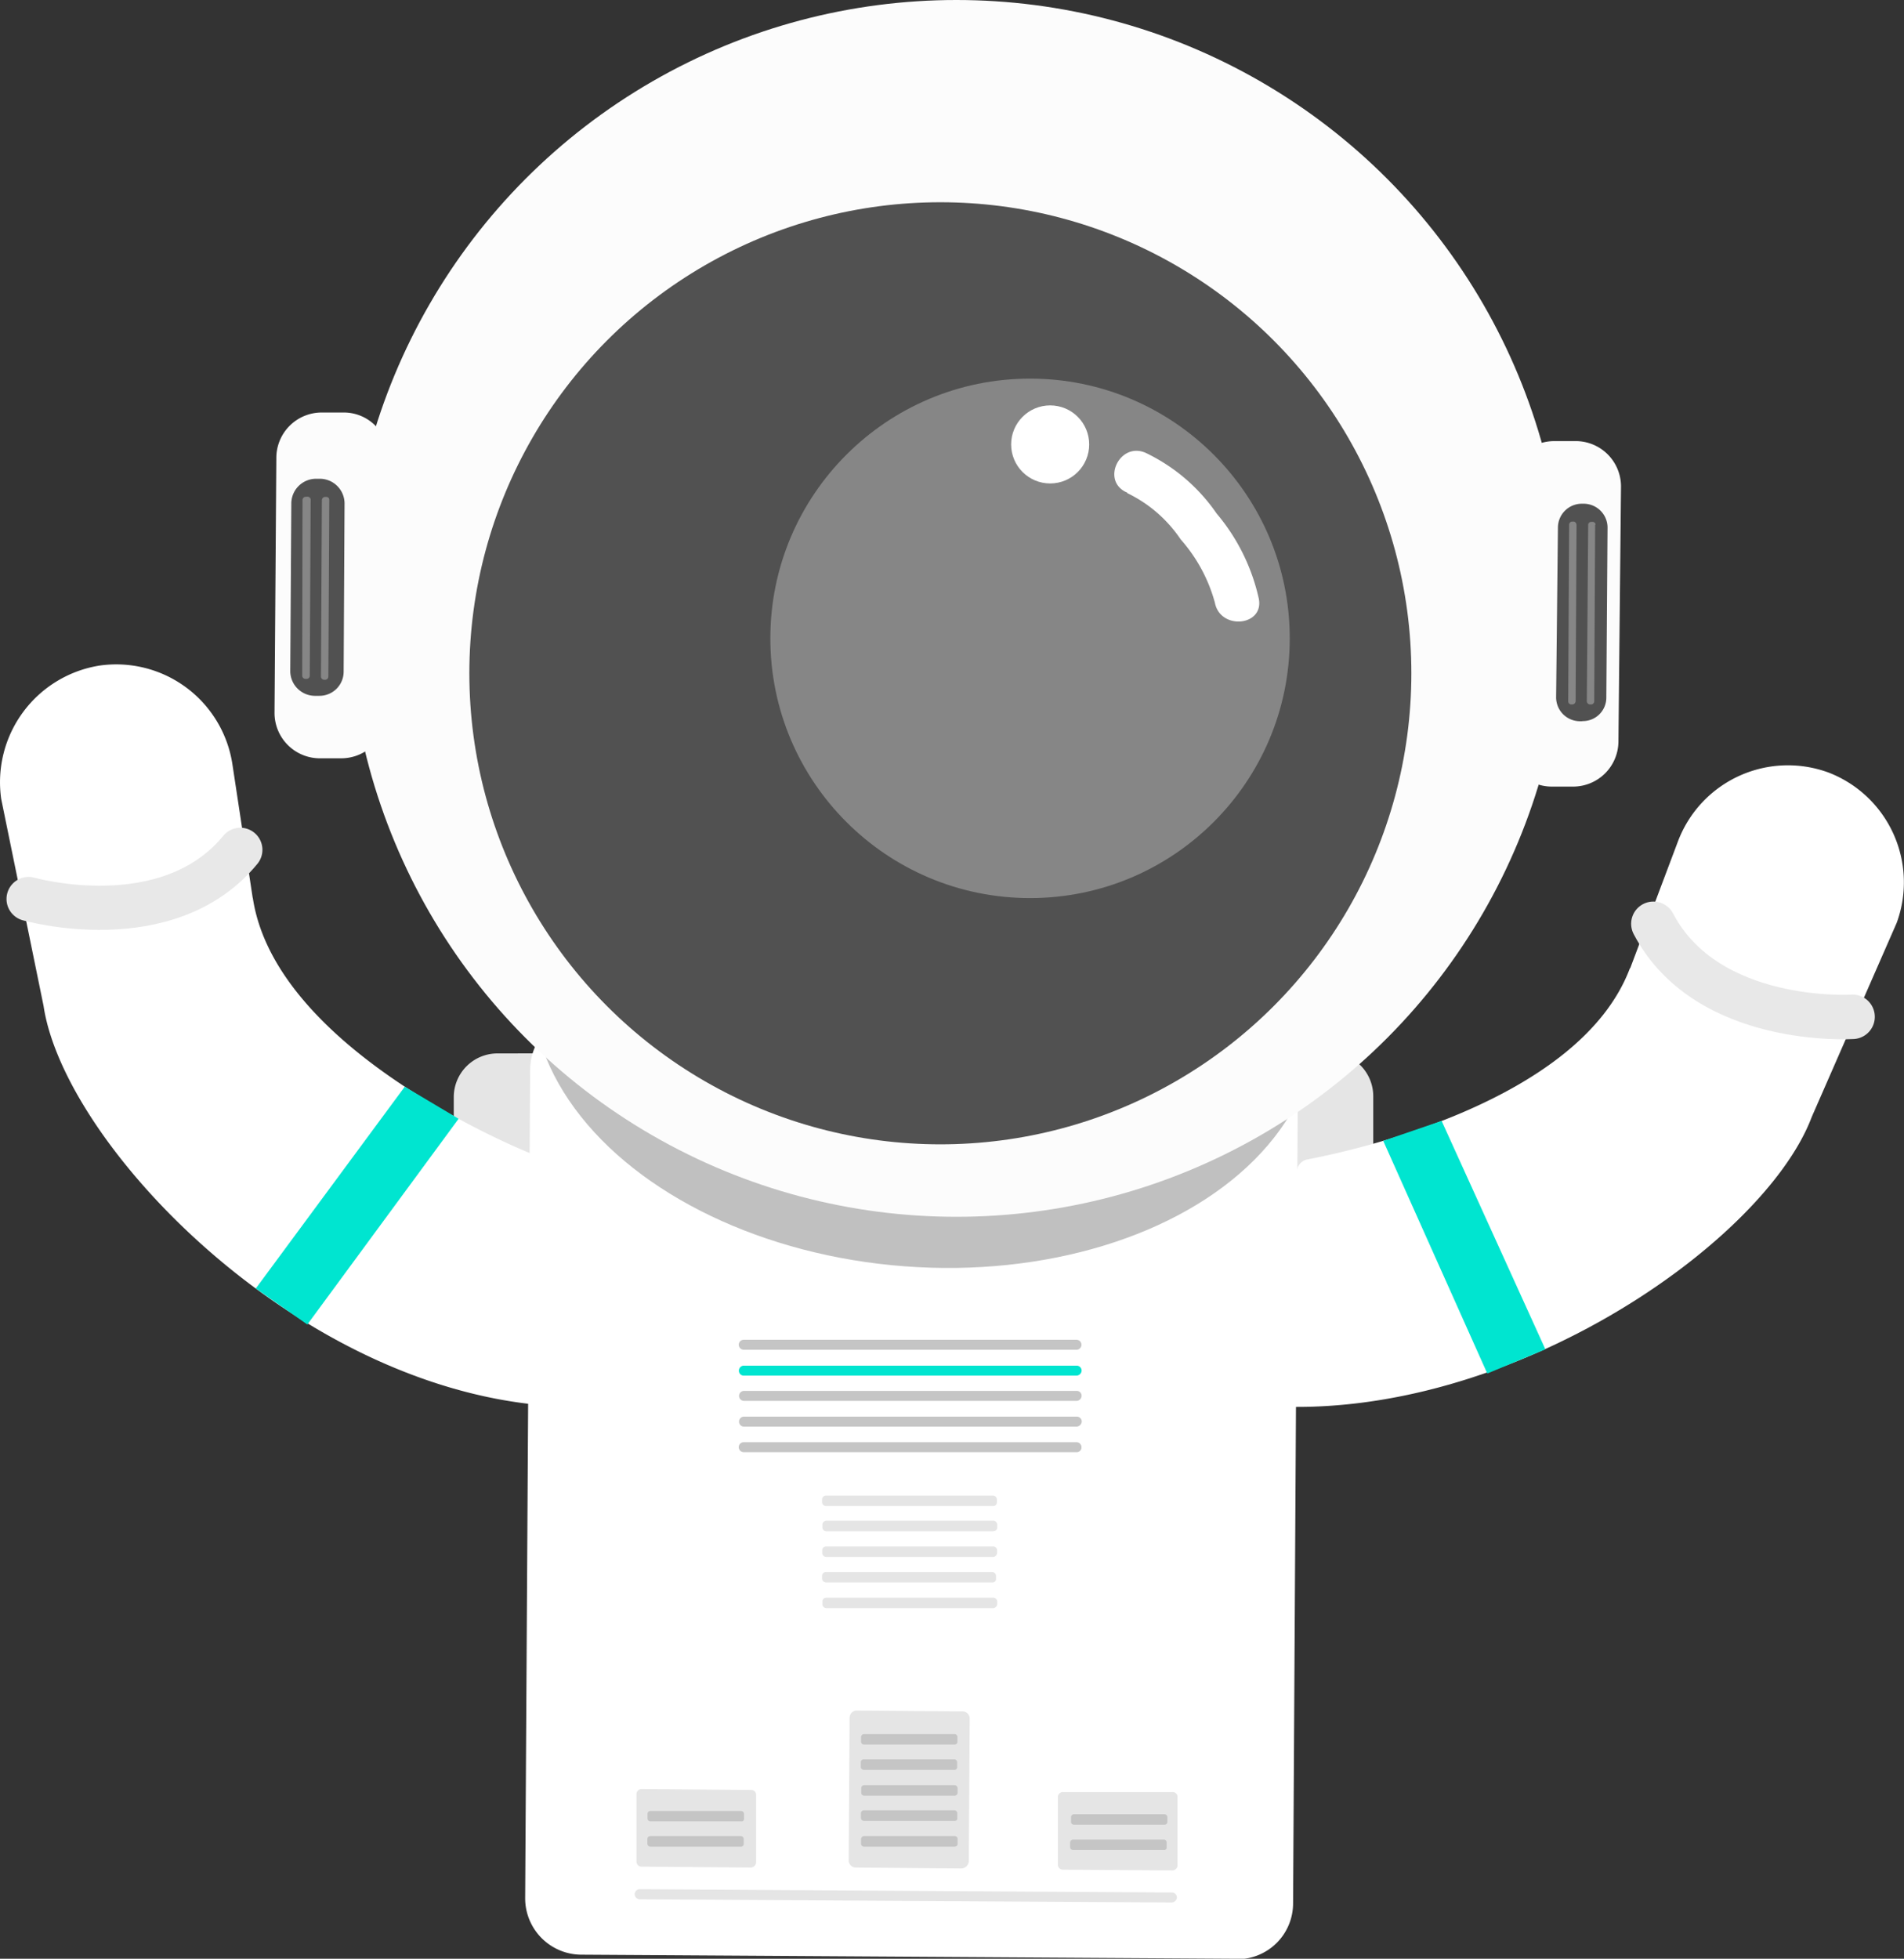 <svg id="Layer_1" data-name="Layer 1" xmlns="http://www.w3.org/2000/svg" viewBox="0 0 125.88 129.49"><rect x="0" y="0" width="125.88" height="129.49" fill="#333333" stroke="none"/><defs><style>.cls-1{fill:#e5e5e5;}.cls-2{fill:#fff;}.cls-3{fill:silver;}.cls-10,.cls-4{fill:none;stroke:#e8e8e8;stroke-linecap:round;}.cls-4{stroke-linejoin:round;stroke-width:2.92px;}.cls-5{fill:#00e5d0;}.cls-6{fill:#fcfcfc;}.cls-7{fill:#515151;}.cls-8{fill:#868686;}.cls-9{fill:#c5c5c5;}.cls-10{stroke-linejoin:bevel;stroke-width:2.94px;}</style></defs><title>Artboard 1</title><path id="Path_1184" data-name="Path 1184" class="cls-1" d="M87.92,91.68l-55,.06A2.89,2.89,0,0,1,30,88.85h0l0-16.31a2.89,2.89,0,0,1,2.89-2.9h0l55-.06a2.89,2.89,0,0,1,2.9,2.89h0l0,16.31A2.93,2.93,0,0,1,87.92,91.68Z"/><path id="Path_1185" data-name="Path 1185" class="cls-2" d="M81.78,129.49l-43.39-.27a3.73,3.73,0,0,1-3.67-3.71l.33-54.85A3.73,3.73,0,0,1,38.76,67l43.39.27A3.71,3.71,0,0,1,85.81,71l-.32,54.85a3.69,3.69,0,0,1-3.7,3.67Z"/><ellipse id="Ellipse_378" data-name="Ellipse 378" class="cls-3" cx="61.12" cy="66.23" rx="17.53" ry="26.02" transform="translate(-9.52 122.19) rotate(-85.68)"/><path id="Path_1193" data-name="Path 1193" class="cls-2" d="M2.88,66.5c1.36,9.11,16.56,25.13,33.25,26.42a.82.82,0,0,0,.9-.75A1,1,0,0,0,37,92L35.44,76.85a.8.8,0,0,0-.51-.66c-2.4-1-16.82-7.39-18.22-16.86v.05l-1.35-8.89A7.77,7.77,0,0,0,6.58,44h0a7.81,7.81,0,0,0-6.5,8.82"/><path id="Path_1194" data-name="Path 1194" class="cls-1" d="M49.66,123.46l-7.25-.06a.33.33,0,0,1-.33-.33h0l0-4.47a.34.34,0,0,1,.34-.33h0l7.24.06a.32.32,0,0,1,.33.33h0l0,4.47A.37.37,0,0,1,49.66,123.46Z"/><path id="Path_1195" data-name="Path 1195" class="cls-1" d="M63.58,123.52l-7-.06a.47.47,0,0,1-.47-.47l.06-9.44a.48.48,0,0,1,.47-.47l7,.06a.47.47,0,0,1,.47.47l-.06,9.44A.51.51,0,0,1,63.58,123.52Z"/><path id="Path_1196" data-name="Path 1196" class="cls-1" d="M77.52,123.65l-7.25-.05a.33.33,0,0,1-.33-.34h0l0-4.46a.33.33,0,0,1,.34-.33h0l7.25,0a.32.32,0,0,1,.32.34h0l0,4.46A.35.35,0,0,1,77.52,123.65Z"/><path id="Path_1197" data-name="Path 1197" class="cls-4" d="M1.89,59.43s9.18,2.62,14-3.25"/><path id="Path_1198" data-name="Path 1198" class="cls-5" d="M26.76,71.84,16.91,85.18l3.41,2.38,10-13.6Z"/><circle id="Ellipse_379" data-name="Ellipse 379" class="cls-6" cx="63.23" cy="40.22" r="40.22"/><circle id="Ellipse_380" data-name="Ellipse 380" class="cls-7" cx="62.17" cy="44.51" r="31.14"/><circle id="Ellipse_381" data-name="Ellipse 381" class="cls-8" cx="68.1" cy="42.2" r="17.17"/><circle id="Ellipse_382" data-name="Ellipse 382" class="cls-2" cx="69.43" cy="29.38" r="2.58"/><g id="Group_3018" data-name="Group 3018"><path id="Path_1199" data-name="Path 1199" class="cls-2" d="M75.14,31.26a7.84,7.84,0,0,1,1.74.92A7.68,7.68,0,0,1,78,33.32c1.64,1.88,3.32,3.89,3.73,6.34"/><path id="Path_1200" data-name="Path 1200" class="cls-2" d="M74.53,32.6a8.92,8.92,0,0,1,3.53,3.06,10.46,10.46,0,0,1,2.26,4.18c.35,1.84,3.28,1.56,2.9-.28a13.12,13.12,0,0,0-2.79-5.62,11.92,11.92,0,0,0-4.68-4c-1.73-.77-3,1.89-1.22,2.63Z"/></g><path id="Path_1201" data-name="Path 1201" class="cls-6" d="M22.56,50.13H21.08a3,3,0,0,1-2.93-3h0l.12-16.91a3,3,0,0,1,3-2.95h1.48a2.94,2.94,0,0,1,2.92,3h0l-.11,16.92A3,3,0,0,1,22.56,50.13Z"/><path id="Path_1202" data-name="Path 1202" class="cls-7" d="M21.1,46h-.3a1.64,1.64,0,0,1-1.61-1.62l.07-11.12a1.64,1.64,0,0,1,1.61-1.61h.3a1.64,1.64,0,0,1,1.61,1.61l-.06,11.15A1.6,1.6,0,0,1,21.11,46Z"/><path id="Path_1203" data-name="Path 1203" class="cls-6" d="M104.05,52h-1.47a2.94,2.94,0,0,1-2.93-3h0l.11-16.91a3,3,0,0,1,3-2.93h1.48a3,3,0,0,1,2.93,3h0L107,49.05A3,3,0,0,1,104.05,52Z"/><path id="Path_1204" data-name="Path 1204" class="cls-7" d="M104.59,47.68h-.15a1.58,1.58,0,0,1-1.56-1.57L103,34.86a1.58,1.58,0,0,1,1.57-1.56h.15a1.58,1.58,0,0,1,1.56,1.57l-.08,11.24a1.55,1.55,0,0,1-1.57,1.56Z"/><g id="Group_3019" data-name="Group 3019"><path id="Path_1206" data-name="Path 1206" class="cls-9" d="M71.17,89.23l-22,0a.34.34,0,0,1-.33-.33h0a.33.33,0,0,1,.33-.33h0l22,0a.33.33,0,0,1,.33.33h0A.33.33,0,0,1,71.17,89.23Z"/><path id="Path_1207" data-name="Path 1207" class="cls-5" d="M71.17,90.94l-22,0a.32.32,0,0,1-.32-.33h0a.33.33,0,0,1,.33-.33h0l22,0a.33.33,0,0,1,.33.33h0A.35.35,0,0,1,71.17,90.94Z"/><path id="Path_1208" data-name="Path 1208" class="cls-9" d="M71.19,92.61l-22,0a.33.33,0,0,1-.33-.33h0a.33.33,0,0,1,.33-.33h0l22,0a.32.32,0,0,1,.32.33h0A.35.35,0,0,1,71.19,92.61Z"/><path id="Path_1209" data-name="Path 1209" class="cls-9" d="M71.18,94.31l-22,0a.32.32,0,0,1-.32-.33h0a.33.33,0,0,1,.33-.33h0l22,0a.33.33,0,0,1,.33.33h0A.36.36,0,0,1,71.18,94.31Z"/><path id="Path_1210" data-name="Path 1210" class="cls-9" d="M71.17,96l-22,0a.33.33,0,0,1-.33-.33h0a.33.33,0,0,1,.33-.33h0l22,0a.33.33,0,0,1,.33.33h0a.31.31,0,0,1-.28.33Z"/><path id="Path_1211" data-name="Path 1211" class="cls-1" d="M65.66,99.56H54.6a.26.26,0,0,1-.25-.24v-.21a.26.26,0,0,1,.24-.24H65.66a.27.27,0,0,1,.25.25v.2A.24.24,0,0,1,65.66,99.56Z"/><path id="Path_1212" data-name="Path 1212" class="cls-1" d="M65.68,101.23H54.61a.27.27,0,0,1-.24-.25v-.2a.28.28,0,0,1,.25-.25H65.68a.27.27,0,0,1,.25.25v.2a.24.24,0,0,1-.24.24Z"/><path id="Path_1213" data-name="Path 1213" class="cls-1" d="M65.67,102.93H54.61a.28.28,0,0,1-.25-.25v-.2a.26.26,0,0,1,.24-.25H65.68a.26.26,0,0,1,.24.24v.21A.29.29,0,0,1,65.67,102.93Z"/><path id="Path_1214" data-name="Path 1214" class="cls-1" d="M65.66,104.61H54.6a.27.27,0,0,1-.25-.24v-.21a.26.26,0,0,1,.25-.24h11a.27.27,0,0,1,.25.25v.2a.22.22,0,0,1-.2.24Z"/><path id="Path_1215" data-name="Path 1215" class="cls-1" d="M65.68,106.31H54.62a.27.27,0,0,1-.25-.25v-.2a.26.26,0,0,1,.25-.24H65.69a.27.27,0,0,1,.24.25v.2A.3.3,0,0,1,65.68,106.31Z"/></g><path id="Path_1216" data-name="Path 1216" class="cls-1" d="M77.48,125.77l-35.19-.21a.35.35,0,0,1-.33-.34h0v0a.34.34,0,0,1,.34-.33h0l35.18.22a.33.33,0,0,1,.33.33h0v0A.37.37,0,0,1,77.48,125.77Z"/><path id="Path_1217" data-name="Path 1217" class="cls-2" d="M119.78,73.84c-3.24,8.62-21.46,21.13-38,18.91a.82.82,0,0,1-.72-.91,1.16,1.16,0,0,1,0-.18L85.79,77.2a.86.86,0,0,1,.63-.55c2.57-.48,18-3.71,21.35-12.67l0,.05,3.17-8.42a7.77,7.77,0,0,1,10-4.52h0A7.78,7.78,0,0,1,125.4,61"/><path id="Path_1218" data-name="Path 1218" class="cls-10" d="M122.48,67.22s-9.62.62-13.17-6.15"/><path id="Path_1219" data-name="Path 1219" class="cls-5" d="M95.31,74.1l6.86,15.1-3.84,1.6L91.45,75.42Z"/><path id="Path_1220" data-name="Path 1220" class="cls-8" d="M20.54,33l-.06,11.66a.21.21,0,0,1-.2.22H20.2a.22.22,0,0,1-.22-.2L20,33.06a.22.22,0,0,1,.2-.22h.08A.22.22,0,0,1,20.54,33Z"/><path id="Path_1221" data-name="Path 1221" class="cls-8" d="M21.77,33.06l-.06,11.66a.22.22,0,0,1-.2.22h-.07a.22.22,0,0,1-.22-.2l.06-11.67a.22.22,0,0,1,.2-.22h.08a.19.19,0,0,1,.21.18Z"/><g id="Group_3020" data-name="Group 3020"><path id="Path_1222" data-name="Path 1222" class="cls-8" d="M104.23,34.69l-.06,11.66a.23.23,0,0,1-.2.22h-.07a.21.21,0,0,1-.22-.2l.06-11.67a.21.21,0,0,1,.2-.22H104a.2.2,0,0,1,.22.18Z"/><path id="Path_1223" data-name="Path 1223" class="cls-8" d="M105.46,34.69l-.06,11.66a.21.21,0,0,1-.2.22h-.07a.22.22,0,0,1-.22-.2L105,34.72a.2.2,0,0,1,.2-.22h.07a.2.2,0,0,1,.22.18Z"/></g><path id="Path_1233" data-name="Path 1233" class="cls-9" d="M63.12,115.33h-6a.19.19,0,0,1-.19-.18v-.32a.19.19,0,0,1,.18-.19h6a.19.19,0,0,1,.19.18v.32A.19.19,0,0,1,63.12,115.33Z"/><path id="Path_1234" data-name="Path 1234" class="cls-9" d="M63.11,117h-6a.2.2,0,0,1-.2-.18v-.32a.19.19,0,0,1,.18-.19h6a.19.19,0,0,1,.19.18v.32a.18.18,0,0,1-.13.19Z"/><path id="Path_1235" data-name="Path 1235" class="cls-9" d="M63.13,118.71h-6a.19.19,0,0,1-.19-.18v-.32a.18.18,0,0,1,.18-.19h6a.2.2,0,0,1,.19.19v.32A.21.21,0,0,1,63.13,118.71Z"/><path id="Path_1236" data-name="Path 1236" class="cls-9" d="M63.12,120.38h-6a.21.21,0,0,1-.2-.19v-.32a.19.19,0,0,1,.18-.19h6a.19.19,0,0,1,.19.18v.32a.16.16,0,0,1-.12.19S63.14,120.39,63.12,120.38Z"/><path id="Path_1237" data-name="Path 1237" class="cls-9" d="M63.12,122.08h-6a.19.19,0,0,1-.19-.19v-.32a.2.2,0,0,1,.19-.19h6a.18.18,0,0,1,.19.18v.32a.17.17,0,0,1-.16.19Z"/><path id="Path_1238" data-name="Path 1238" class="cls-9" d="M49.08,120.41H43a.19.19,0,0,1-.19-.18v-.32a.19.19,0,0,1,.18-.19h6a.2.2,0,0,1,.2.18v.32A.19.19,0,0,1,49.08,120.41Z"/><path id="Path_1239" data-name="Path 1239" class="cls-9" d="M49.07,122.08H43a.2.2,0,0,1-.2-.19v-.32a.19.19,0,0,1,.18-.19h6a.19.19,0,0,1,.19.18v.32a.17.17,0,0,1-.13.19A.06.06,0,0,1,49.07,122.08Z"/><path id="Path_1240" data-name="Path 1240" class="cls-9" d="M77,120.63h-6a.19.19,0,0,1-.19-.18v-.32a.18.18,0,0,1,.18-.19h6a.19.19,0,0,1,.19.19v.32A.19.19,0,0,1,77,120.63Z"/><path id="Path_1241" data-name="Path 1241" class="cls-9" d="M76.94,122.3h-6a.19.19,0,0,1-.19-.18v-.32a.2.2,0,0,1,.19-.19h6a.18.18,0,0,1,.19.18v.32a.16.16,0,0,1-.13.19S77,122.31,76.94,122.3Z"/></svg>
